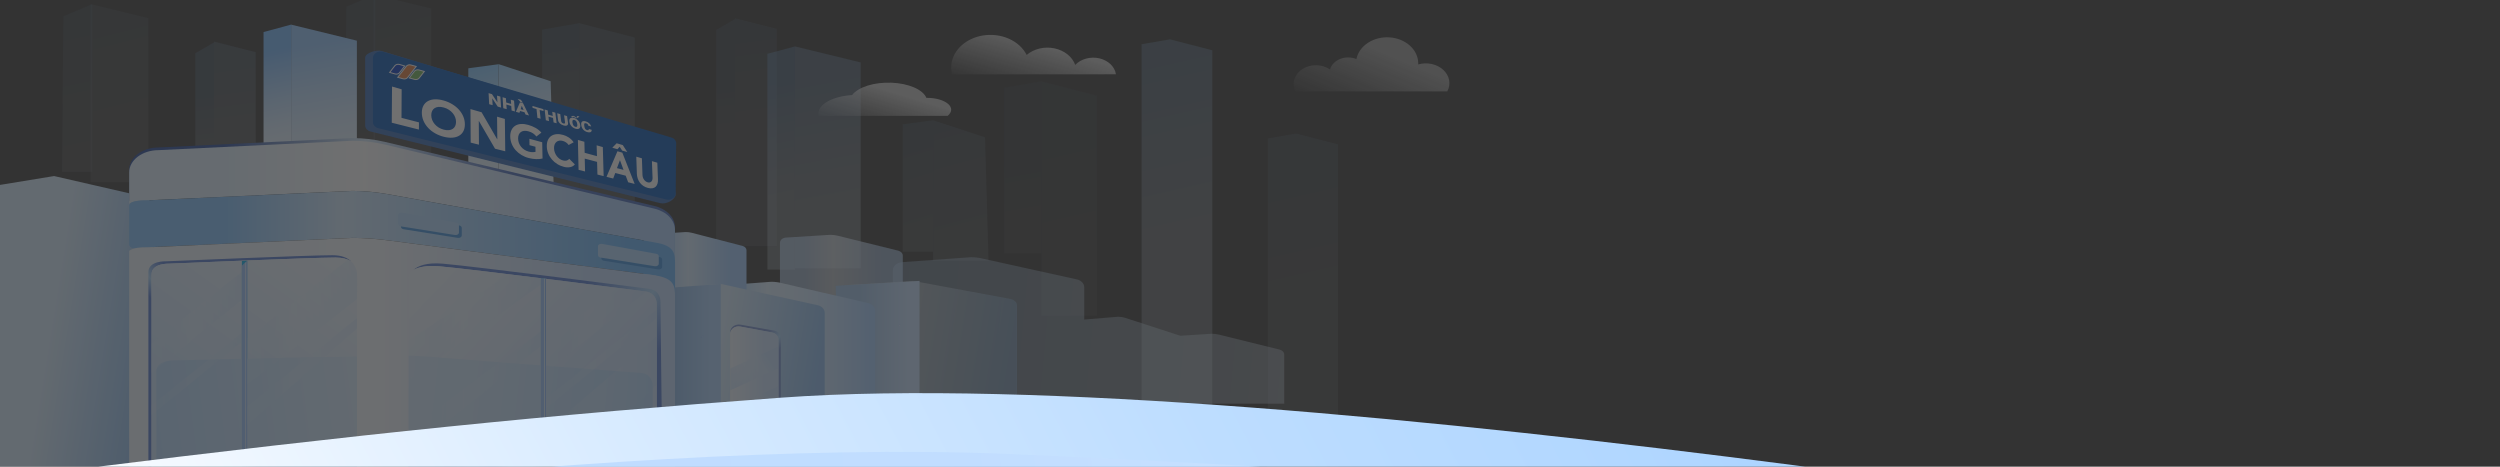 <svg width="450" height="84" viewBox="0 0 450 84" fill="none" xmlns="http://www.w3.org/2000/svg">
<rect x="0" y="0" width="450" height="84" fill="#333333" stroke="none"/>
<g clip-path="url(#clip0_6267_433222)">
<g opacity="0.3">
<path opacity="0.7" d="M200.874 13.373C200.768 12.701 200.428 12.069 199.897 11.56C199.367 11.051 198.659 10.682 197.881 10.501C197.095 10.32 196.267 10.337 195.496 10.548C194.725 10.758 194.038 11.156 193.536 11.683C193.281 10.957 192.793 10.296 192.135 9.776C191.477 9.255 190.663 8.881 189.786 8.699C188.908 8.518 187.974 8.53 187.104 8.74C186.233 8.951 185.434 9.343 184.797 9.887C184.167 8.635 183.035 7.599 181.592 6.968C180.148 6.33 178.485 6.131 176.886 6.394C175.287 6.663 173.843 7.383 172.81 8.43C171.777 9.483 171.211 10.799 171.211 12.157C171.211 12.572 171.26 12.982 171.367 13.391L200.874 13.373Z" fill="url(#paint0_linear_6267_433222)"/>
<g opacity="0.29">
<path opacity="0.29" d="M16.584 30.931H11.164L11.405 2.932L16.584 0.727V30.931Z" fill="url(#paint1_linear_6267_433222)"/>
<path opacity="0.29" d="M26.691 32.785H16.289V0.727L26.691 3.266V32.785Z" fill="url(#paint2_linear_6267_433222)"/>
</g>
<g opacity="0.23">
<g opacity="0.5">
<path opacity="0.5" d="M187.445 45.57H180.758V15.805L187.445 14.641V45.57Z" fill="url(#paint3_linear_6267_433222)"/>
<path opacity="0.5" d="M197.445 56.832H187.453V14.641L197.445 17.226V56.832Z" fill="url(#paint4_linear_6267_433222)"/>
</g>
</g>
<g opacity="0.35">
<path opacity="0.35" d="M162.477 45.297H167.946V21.656L162.477 22.387V45.297Z" fill="url(#paint5_linear_6267_433222)"/>
<path opacity="0.35" d="M177.937 46.94H167.953V21.656L177.301 24.716L177.937 46.94Z" fill="url(#paint6_linear_6267_433222)"/>
</g>
<path opacity="0.27" d="M210.593 7.078L205.484 7.961V75.659H210.593V84.259H218.214V9.05L210.593 7.078Z" fill="url(#paint7_linear_6267_433222)"/>
<path opacity="0.11" d="M233.284 24.039L228.211 24.922V86.758H233.284V95.287H240.849V25.999L233.284 24.039Z" fill="url(#paint8_linear_6267_433222)"/>
<g opacity="0.53">
<g opacity="0.5">
<path opacity="0.5" d="M104.272 40.372H97.578V5.336L104.272 4.172V40.372Z" fill="url(#paint9_linear_6267_433222)"/>
<path opacity="0.5" d="M114.25 51.628H104.266V4.172L114.25 6.758V51.628Z" fill="url(#paint10_linear_6267_433222)"/>
</g>
</g>
<g opacity="0.4">
<path opacity="0.4" d="M38.524 48.952H35.148V9.575L38.524 7.633V48.952Z" fill="url(#paint11_linear_6267_433222)"/>
<path opacity="0.4" d="M38.523 7.484L46.038 9.386V48.494H38.523V7.484Z" fill="url(#paint12_linear_6267_433222)"/>
</g>
<g opacity="0.29">
<path opacity="0.29" d="M67.514 29.204H62.094L62.334 1.205L67.514 -1V29.204Z" fill="url(#paint13_linear_6267_433222)"/>
<path opacity="0.29" d="M77.621 31.059H67.219V-1L77.621 1.539V31.059Z" fill="url(#paint14_linear_6267_433222)"/>
</g>
<path d="M52.398 32.902H47.438V5.769L52.398 4.43V32.902Z" fill="url(#paint15_linear_6267_433222)"/>
<path d="M52.398 4.43L64.237 7.32V32.686H52.398V4.43Z" fill="url(#paint16_linear_6267_433222)"/>
<path d="M84.297 35.201H89.76V11.555L84.297 12.292V35.201Z" fill="url(#paint17_linear_6267_433222)"/>
<path d="M99.758 36.839H89.773V11.555L99.121 14.62L99.758 36.839Z" fill="url(#paint18_linear_6267_433222)"/>
<g opacity="0.64">
<g opacity="0.4">
<path opacity="0.4" d="M132.297 44.751H128.922V5.38L132.297 3.438V44.751Z" fill="url(#paint19_linear_6267_433222)"/>
<path opacity="0.4" d="M132.297 3.289L139.812 5.19V44.292H132.297V3.289Z" fill="url(#paint20_linear_6267_433222)"/>
</g>
</g>
<g opacity="0.54">
<path opacity="0.54" d="M143.093 48.524H138.133V9.691L143.093 8.352V48.524Z" fill="url(#paint21_linear_6267_433222)"/>
<path opacity="0.54" d="M143.094 8.352L154.925 11.236V48.308H143.094V8.352Z" fill="url(#paint22_linear_6267_433222)"/>
</g>
<path opacity="0.39" d="M230.324 62.929L219.406 60.232C218.981 60.127 218.535 60.074 218.082 60.074L212.45 60.431L202.572 57.225C202.147 57.084 201.694 57.014 201.248 57.014L195.163 57.517V51.691C195.163 51.053 194.639 50.486 193.861 50.298L176.843 46.543C176.178 46.379 175.477 46.297 174.784 46.297L162.549 47.174C161.523 47.174 160.695 47.83 160.695 48.637V74.647H175.838H195.17V73.57H201.928H214.325V72.657H218.762H231.159V63.824C231.159 63.414 230.819 63.052 230.324 62.929Z" fill="url(#paint23_linear_6267_433222)"/>
<path opacity="0.68" d="M149.427 42.266L141.579 42.757C140.921 42.757 140.391 43.178 140.391 43.693V54.843H150.106H162.503V46.01C162.503 45.6 162.164 45.237 161.668 45.115L150.75 42.418C150.318 42.318 149.873 42.266 149.427 42.266Z" fill="url(#paint24_linear_6267_433222)"/>
<path opacity="0.4" d="M164.359 50.562L153.144 51.27C152.202 51.27 151.445 51.803 151.445 52.452V73.53H165.329H183.054V54.938C183.054 54.424 182.573 53.961 181.858 53.809L164.359 50.562Z" fill="url(#paint25_linear_6267_433222)"/>
<path d="M165.521 50.562V73.53L151.143 75.045L150.414 51.44L165.521 50.562Z" fill="url(#paint26_linear_6267_433222)"/>
<path d="M161.594 58.765C161.594 58.572 161.841 58.414 162.139 58.414L161.594 58.765Z" fill="url(#paint27_radial_6267_433222)"/>
<path d="M138.825 50.719L127.588 51.561C126.647 51.561 125.883 52.193 125.883 52.971V78.045H139.787H157.534V55.919C157.534 55.305 157.053 54.761 156.338 54.574L140.707 50.953C140.099 50.801 139.462 50.719 138.825 50.719Z" fill="url(#paint28_linear_6267_433222)"/>
<path d="M123.432 41.766L116.865 42.199C116.313 42.199 115.867 42.567 115.867 43.023V52.799H123.998H134.371V45.053C134.371 44.697 134.088 44.375 133.671 44.27L124.535 41.906C124.175 41.812 123.807 41.766 123.432 41.766Z" fill="url(#paint29_linear_6267_433222)"/>
<path d="M129.739 51.102L118.502 51.944C117.561 51.944 116.797 52.576 116.797 53.354V78.427H130.701H148.448V56.302C148.448 55.688 147.967 55.144 147.252 54.957L129.739 51.102Z" fill="url(#paint30_linear_6267_433222)"/>
<path d="M129.743 51.102V78.427L116.539 80.229L120.728 51.78L129.743 51.102Z" fill="url(#paint31_linear_6267_433222)"/>
<path d="M138.955 59.837L133.251 58.779C132.331 58.609 131.461 59.217 131.461 60.036V78.429H140.129V61.095C140.129 60.487 139.641 59.96 138.955 59.837Z" fill="url(#paint32_linear_6267_433222)"/>
<path d="M140.547 60.759C140.547 60.157 140.037 59.63 139.315 59.502L133.336 58.443C132.367 58.273 131.461 58.881 131.461 59.7V60.04C131.461 59.221 132.331 58.612 133.251 58.782L138.955 59.841C139.641 59.969 140.129 60.49 140.129 61.099V78.432H140.547V60.759Z" fill="url(#paint33_linear_6267_433222)"/>
<path d="M138.955 59.837L133.251 58.779C132.331 58.609 131.461 59.217 131.461 60.036V65.927V78.429H140.129V62.376V61.095C140.129 60.487 139.641 59.96 138.955 59.837Z" fill="url(#paint34_linear_6267_433222)"/>
<path opacity="0.25" d="M134.376 64.972L140.129 62.375V66.271L131.461 70.249V66.312L134.376 64.972Z" fill="url(#paint35_linear_6267_433222)"/>
<path opacity="0.25" d="M131.461 73.449L140.129 69.5V71.103L131.461 75.262V73.449Z" fill="url(#paint36_linear_6267_433222)"/>
<path d="M126.141 60.853C126.141 60.625 126.367 60.438 126.643 60.438L126.141 60.853Z" fill="url(#paint37_radial_6267_433222)"/>
<path d="M9.736 31.688L-0.942 33.437C-1.834 33.437 -2.562 34.741 -2.562 36.356V88.334H10.656H27.525V42.469C27.525 41.194 27.284 35.941 26.605 35.56L9.736 31.688Z" fill="url(#paint38_linear_6267_433222)"/>
<path d="M117.793 37.072L69.28 25.536C67.376 25.086 65.395 24.852 63.407 24.852L28.536 26.542C25.62 26.542 23.25 28.338 23.25 30.555V36.195C24.057 35.616 25.253 35.569 26.604 35.569L63.4 33.878C65.395 33.878 67.398 34.054 69.428 34.399L117.786 43.139C119.994 43.666 121.494 45.216 121.494 46.971V40.904C121.501 39.149 119.994 37.599 117.793 37.072Z" fill="url(#paint39_linear_6267_433222)"/>
<path d="M117.793 37.557L69.28 26.02C67.376 25.57 65.395 25.336 63.407 25.336L28.536 27.027C25.62 27.027 23.25 28.823 23.25 31.04V36.679C24.057 36.1 25.253 36.053 26.604 36.053L63.4 34.363C65.395 34.363 67.398 34.538 69.428 34.883L117.786 43.623C119.994 44.15 121.494 45.7 121.494 47.455V41.389C121.501 39.634 119.994 38.083 117.793 37.557Z" fill="url(#paint40_linear_6267_433222)"/>
<path d="M117.864 43.651C117.815 43.645 117.765 43.628 117.709 43.616L69.428 34.888C67.419 34.548 65.445 34.373 63.477 34.367C63.428 34.367 63.371 34.367 63.322 34.373L26.675 36.058C26.625 36.058 26.583 36.064 26.533 36.064C25.451 36.064 24.467 36.105 23.717 36.432C23.427 36.555 23.25 36.789 23.25 37.041V43.991C23.25 44.453 23.823 44.792 24.41 44.669C25.033 44.541 25.762 44.517 26.54 44.517C26.59 44.517 26.632 44.517 26.682 44.511L63.336 42.826C63.386 42.826 63.442 42.821 63.492 42.821C65.459 42.826 67.32 42.949 69.443 43.213L117.617 49.519C117.751 49.536 117.893 49.566 118.02 49.601C120.1 50.174 121.508 51.678 121.508 53.374V47.46C121.494 45.728 121.494 44.19 117.864 43.651Z" fill="url(#paint41_linear_6267_433222)"/>
<path d="M117.786 49.55L69.428 43.22C67.277 42.957 65.388 42.828 63.4 42.828L26.604 44.519C25.253 44.519 24.05 44.566 23.25 45.145V84.785L66.414 83.943H121.501V53.376C121.494 51.621 121.494 50.076 117.786 49.55Z" fill="url(#paint42_linear_6267_433222)"/>
<path d="M118.889 54.422C118.889 52.182 116.957 52.006 116.957 52.006C116.957 52.006 85.497 47.952 79.701 47.461C76.765 47.209 75.229 47.87 74.43 48.578C75.335 48.081 76.765 47.736 79.036 47.929C84.832 48.42 116.292 52.474 116.292 52.474C116.292 52.474 118.224 52.644 118.224 54.89C118.224 56.938 118.224 76.618 118.224 79.595L118.783 79.525C118.91 79.66 119.172 79.584 119.172 79.408C119.129 75.963 118.889 56.47 118.889 54.422Z" fill="url(#paint43_linear_6267_433222)"/>
<path d="M116.296 52.474C116.296 52.474 84.835 48.42 79.04 47.929C76.769 47.736 75.339 48.087 74.434 48.578C73.655 49.269 73.57 50 73.57 50V80.338L89.697 83.328L118.22 78.507C118.22 75.535 118.22 56.938 118.22 54.885C118.227 52.644 116.296 52.474 116.296 52.474Z" fill="url(#paint44_linear_6267_433222)"/>
<path d="M30.419 47.459C30.419 47.459 56.062 46.359 60.407 46.359C61.653 46.359 62.551 46.639 63.195 47.032C62.544 46.423 61.511 45.938 59.848 45.938C55.504 45.938 29.86 47.037 29.86 47.037C29.86 47.037 26.711 46.909 26.711 48.98C26.711 51.05 26.711 85.946 26.711 85.946L27.27 85.941C27.27 82.436 27.27 51.32 27.27 49.401C27.263 47.33 30.419 47.459 30.419 47.459Z" fill="url(#paint45_linear_6267_433222)"/>
<path d="M64.297 49.302C64.297 49.302 64.262 48.015 63.214 47.032C62.57 46.634 61.672 46.359 60.426 46.359C56.082 46.359 30.438 47.459 30.438 47.459C30.438 47.459 27.289 47.331 27.289 49.401C27.289 51.32 27.289 82.15 27.289 85.655L64.297 82.852C64.212 82.653 64.297 49.302 64.297 49.302Z" fill="url(#paint46_linear_6267_433222)"/>
<path d="M97.367 50.078V82.973L98.273 82.932V50.189L97.367 50.078Z" fill="#00AEEF"/>
<path d="M43.539 46.969V83.134H44.494V46.922L43.539 46.969Z" fill="#00AEEF"/>
<path d="M64.236 64.172C63.769 64.184 63.331 64.189 62.977 64.189C58.413 64.189 31.46 64.868 31.46 64.868C31.46 64.868 28.148 64.739 28.148 66.81C28.148 67.7 28.148 78.938 28.148 85.104L64.265 83.781C64.229 83.682 64.229 71.473 64.236 64.172Z" fill="url(#paint47_linear_6267_433222)"/>
<path d="M89.688 84.267L117.497 82.956C117.497 78.791 117.497 70.414 117.497 69.565C117.497 67.325 115.565 67.149 115.565 67.149C115.565 67.149 84.105 64.786 78.31 64.294C77.156 64.195 75.26 64.055 73.555 64.008V83.489L89.688 84.267Z" fill="url(#paint48_linear_6267_433222)"/>
<path d="M108.971 44.473L118.736 46.263C119.005 46.309 119.189 46.491 119.189 46.701V48.059C119.189 48.345 118.842 48.556 118.474 48.497L108.709 46.941C108.433 46.9 108.242 46.713 108.242 46.502V44.917C108.235 44.619 108.596 44.408 108.971 44.473Z" fill="#398EDD"/>
<path d="M72.901 38.794L82.666 40.585C82.935 40.632 83.119 40.813 83.119 41.023V42.381C83.119 42.667 82.772 42.878 82.404 42.819L72.639 41.263C72.363 41.222 72.172 41.035 72.172 40.825V39.239C72.172 38.941 72.526 38.724 72.901 38.794Z" fill="#398EDD"/>
<path d="M73.57 82.979C100.58 82.201 118.22 78.516 118.22 78.516V82.657L73.57 84.728V82.979Z" fill="#516DAD"/>
<path d="M43.539 47.817V84.275L44.494 83.947V46.922L43.539 47.817Z" fill="url(#paint49_linear_6267_433222)"/>
<path opacity="0.2" d="M43.533 48.922L27.266 61.897C27.266 63.641 27.266 65.431 27.266 67.162L43.533 53.971V48.922Z" fill="url(#paint50_linear_6267_433222)"/>
<path opacity="0.2" d="M43.533 59.922L27.266 72.938C27.266 73.558 27.266 74.144 27.266 74.688L43.533 61.542V59.922Z" fill="url(#paint51_linear_6267_433222)"/>
<path opacity="0.2" d="M63.186 47.042C63.01 46.937 62.819 46.838 62.606 46.75L44.484 60.948V69.209C44.484 69.209 59.535 57.555 64.262 53.817C64.269 51.114 64.276 49.312 64.276 49.312C64.276 49.312 64.241 48.025 63.186 47.042Z" fill="url(#paint52_linear_6267_433222)"/>
<path opacity="0.2" d="M44.484 76.534L64.241 59.142L64.248 58.826C64.248 58.293 64.248 57.767 64.248 57.258L44.484 73.147V76.534Z" fill="url(#paint53_linear_6267_433222)"/>
<path d="M97.367 50.078V81.259L98.273 81.218V50.183L97.367 50.078Z" fill="url(#paint54_linear_6267_433222)"/>
<path opacity="0.2" d="M97.367 50.089L91.593 49.375L73.57 61.297V68.417L97.367 51.2V50.089Z" fill="url(#paint55_linear_6267_433222)"/>
<path opacity="0.2" d="M97.367 59.656L73.57 77.365V79.927L75.679 79.839L97.367 62.271V59.656Z" fill="url(#paint56_linear_6267_433222)"/>
<path opacity="0.2" d="M98.266 67.085L116.281 52.483L110.988 51.805L98.266 61.463V67.085Z" fill="url(#paint57_linear_6267_433222)"/>
<path opacity="0.2" d="M98.266 73.509L118.213 57.281C118.213 56.649 118.213 56.111 118.213 55.695L98.266 71.789V73.509Z" fill="url(#paint58_linear_6267_433222)"/>
<path opacity="0.2" d="M98.266 78.789L108.979 78.14L118.213 69.236C118.213 66.323 118.213 63.135 118.213 60.484L98.266 77.543V78.789Z" fill="url(#paint59_linear_6267_433222)"/>
<path d="M65.727 22.573V10.37C65.727 9.556 67.743 8.89 68.663 9.165L119.59 24.702C120.106 24.855 120.439 25.27 120.432 25.744L121.606 35.034C121.599 35.782 120.071 36.953 118.663 36.52L66.724 23.679C66.13 23.532 65.727 23.088 65.727 22.573Z" fill="#3064B3"/>
<path d="M67.125 21.97V10.439C67.125 9.632 68.087 9.064 69.007 9.333L120.868 24.76C121.377 24.912 121.717 25.328 121.71 25.801L121.625 34.816C121.618 35.565 120.769 36.115 119.941 35.91L68.109 23.081C67.521 22.929 67.125 22.484 67.125 21.97Z" fill="#0050B3"/>
<path d="M70.565 15.578L72.299 16.075L72.27 21.212L75.412 22.025L75.405 23.324L70.516 22.089L70.565 15.578ZM75.929 20.276C75.929 19.767 76.035 19.34 76.233 18.983C76.431 18.632 76.714 18.357 77.068 18.176C77.422 17.988 77.839 17.889 78.32 17.877C78.802 17.866 79.318 17.936 79.884 18.099C80.443 18.258 80.953 18.48 81.42 18.766C81.88 19.047 82.283 19.375 82.616 19.749C82.948 20.124 83.21 20.527 83.394 20.972C83.578 21.416 83.677 21.884 83.677 22.37C83.677 22.856 83.592 23.271 83.408 23.622C83.224 23.967 82.969 24.242 82.63 24.435C82.297 24.628 81.894 24.745 81.434 24.78C80.967 24.815 80.45 24.763 79.891 24.622C79.325 24.482 78.802 24.271 78.32 23.996C77.839 23.721 77.415 23.394 77.061 23.014C76.707 22.633 76.424 22.212 76.226 21.744C76.028 21.27 75.929 20.779 75.929 20.276ZM77.627 20.732C77.627 21.03 77.684 21.311 77.79 21.586C77.896 21.861 78.052 22.113 78.25 22.347C78.448 22.581 78.689 22.78 78.965 22.955C79.24 23.125 79.552 23.253 79.891 23.341C80.231 23.429 80.535 23.458 80.804 23.429C81.073 23.4 81.307 23.324 81.498 23.195C81.689 23.066 81.837 22.897 81.936 22.686C82.035 22.475 82.085 22.224 82.085 21.937C82.085 21.656 82.035 21.381 81.929 21.107C81.823 20.837 81.682 20.586 81.484 20.358C81.293 20.13 81.059 19.925 80.79 19.755C80.521 19.58 80.217 19.445 79.877 19.351C79.538 19.258 79.233 19.223 78.957 19.24C78.681 19.264 78.441 19.334 78.243 19.457C78.045 19.58 77.889 19.749 77.783 19.972C77.684 20.188 77.627 20.445 77.627 20.732ZM84.682 19.632L86.684 20.206L89.494 25.073L89.515 25.079L89.472 21.001L90.874 21.405L90.944 27.232L89.105 26.769L86.203 21.779L86.182 21.773L86.21 26.044L84.724 25.67L84.682 19.632ZM97.659 28.53C97.284 28.624 96.888 28.665 96.478 28.641C96.06 28.624 95.636 28.559 95.19 28.448C94.716 28.331 94.284 28.15 93.881 27.91C93.478 27.664 93.124 27.378 92.819 27.038C92.515 26.699 92.282 26.319 92.112 25.898C91.942 25.477 91.85 25.032 91.843 24.57C91.836 24.108 91.914 23.71 92.076 23.382C92.239 23.055 92.466 22.803 92.756 22.622C93.046 22.446 93.393 22.341 93.789 22.317C94.185 22.294 94.617 22.347 95.084 22.481C95.558 22.616 95.997 22.797 96.4 23.02C96.796 23.242 97.143 23.523 97.447 23.874L96.556 24.57C96.379 24.347 96.174 24.16 95.947 24.002C95.721 23.85 95.445 23.727 95.105 23.634C94.822 23.552 94.567 23.528 94.341 23.552C94.114 23.581 93.916 23.651 93.754 23.768C93.591 23.885 93.463 24.049 93.378 24.248C93.293 24.453 93.251 24.687 93.258 24.95C93.265 25.219 93.308 25.482 93.4 25.728C93.492 25.974 93.626 26.208 93.789 26.413C93.959 26.623 94.157 26.799 94.39 26.951C94.624 27.103 94.879 27.214 95.162 27.29C95.452 27.366 95.699 27.395 95.905 27.39C96.11 27.384 96.272 27.36 96.393 27.331L96.379 26.413L95.31 26.132L95.289 24.979L97.596 25.605L97.659 28.53ZM102.358 26.102C102.238 25.927 102.089 25.775 101.912 25.652C101.735 25.529 101.537 25.43 101.304 25.365C101.077 25.301 100.865 25.284 100.667 25.319C100.469 25.354 100.306 25.424 100.164 25.541C100.023 25.658 99.91 25.816 99.832 26.009C99.754 26.202 99.719 26.43 99.726 26.688C99.733 26.951 99.775 27.196 99.867 27.436C99.952 27.676 100.072 27.893 100.214 28.086C100.363 28.285 100.532 28.448 100.723 28.589C100.914 28.729 101.127 28.823 101.346 28.881C101.594 28.946 101.813 28.951 102.004 28.899C102.195 28.846 102.344 28.741 102.464 28.589L103.476 29.595C103.257 29.858 102.967 30.022 102.62 30.086C102.266 30.151 101.905 30.139 101.523 30.04C101.091 29.928 100.688 29.765 100.313 29.531C99.938 29.302 99.612 29.022 99.337 28.7C99.061 28.378 98.834 28.01 98.678 27.612C98.516 27.208 98.431 26.787 98.424 26.337C98.417 25.892 98.487 25.506 98.629 25.19C98.778 24.874 98.983 24.628 99.252 24.453C99.52 24.277 99.839 24.178 100.207 24.148C100.575 24.119 100.971 24.166 101.403 24.295C101.558 24.342 101.721 24.4 101.891 24.476C102.061 24.552 102.224 24.646 102.386 24.751C102.549 24.856 102.705 24.985 102.853 25.125C103.002 25.272 103.136 25.43 103.257 25.611L102.358 26.102ZM104.021 25.184L105.188 25.517L105.238 27.501L107.453 28.109L107.396 26.155L108.507 26.477L108.656 31.701L107.538 31.42L107.474 29.139L105.252 28.548L105.309 30.864L104.141 30.572L104.021 25.184ZM111.139 27.226L112.017 27.477L114.239 33.105L113.071 32.812L112.625 31.625L110.75 31.139L110.375 32.134L109.172 31.83L111.139 27.226ZM111.989 27.103L111.543 26.418L111.139 26.857L110.212 26.588L110.998 25.787L112.102 26.114L112.915 27.372L111.989 27.103ZM111.592 28.829L111.054 30.262L112.236 30.578L111.592 28.829ZM118.435 32.286C118.449 32.578 118.414 32.836 118.35 33.058C118.279 33.281 118.173 33.468 118.024 33.608C117.876 33.749 117.685 33.842 117.451 33.883C117.218 33.924 116.949 33.912 116.637 33.831C116.319 33.749 116.043 33.632 115.803 33.468C115.555 33.304 115.35 33.105 115.18 32.883C115.01 32.655 114.883 32.409 114.791 32.134C114.699 31.859 114.649 31.578 114.635 31.28L114.529 28.203L115.541 28.495L115.647 31.508C115.654 31.666 115.682 31.812 115.732 31.958C115.781 32.105 115.852 32.233 115.937 32.35C116.022 32.467 116.121 32.567 116.234 32.649C116.347 32.731 116.475 32.789 116.602 32.824C116.737 32.859 116.85 32.865 116.963 32.836C117.069 32.812 117.161 32.76 117.239 32.684C117.317 32.608 117.373 32.514 117.409 32.391C117.451 32.274 117.465 32.14 117.458 31.982L117.345 29.004L118.315 29.285L118.435 32.286Z" fill="white"/>
<path d="M90.195 19.363L89.587 19.188L88.603 17.69L88.674 18.93L88.052 18.755L87.945 16.766L88.561 16.947L89.537 18.439L89.46 17.21L90.068 17.386L90.195 19.363Z" fill="white"/>
<path d="M92.683 20.062L92.088 19.893L92.025 19.068L91.14 18.816L91.204 19.647L90.595 19.477L90.461 17.5L91.062 17.675L91.119 18.454L92.004 18.711L91.94 17.939L92.527 18.114L92.683 20.062Z" fill="white"/>
<path d="M94.416 20.207L93.609 19.979L93.496 20.307L92.859 20.125L93.595 18.423L94.147 18.581L95.223 20.786L94.593 20.611L94.416 20.207ZM94.133 18.487L93.68 18.353L93.171 17.797L93.765 17.972L94.133 18.487ZM93.723 19.651L94.246 19.803L93.921 19.049L93.723 19.651Z" fill="white"/>
<path d="M97.846 20L97.138 19.796L97.308 21.375L96.735 21.212L96.572 19.632L95.871 19.427L95.836 19.07L97.803 19.644L97.846 20Z" fill="white"/>
<path d="M100.197 22.191L99.645 22.033L99.546 21.226L98.725 20.992L98.817 21.799L98.251 21.642L98.031 19.711L98.59 19.875L98.675 20.635L99.496 20.875L99.404 20.12L99.956 20.278L100.197 22.191Z" fill="white"/>
<path d="M102.073 20.898L102.243 22.138C102.264 22.278 102.243 22.389 102.186 22.477C102.13 22.559 102.038 22.612 101.91 22.629C101.783 22.647 101.627 22.629 101.443 22.577C101.167 22.501 100.941 22.378 100.764 22.208C100.587 22.038 100.488 21.851 100.453 21.641L100.297 20.383L100.849 20.541L101.012 21.804C101.047 22.015 101.174 22.155 101.401 22.22C101.514 22.255 101.599 22.249 101.648 22.214C101.698 22.179 101.719 22.103 101.698 21.98L101.535 20.74L102.073 20.898Z" fill="white"/>
<path d="M104.442 22.517C104.47 22.704 104.456 22.856 104.393 22.973C104.336 23.096 104.237 23.172 104.102 23.207C103.968 23.242 103.805 23.236 103.614 23.178C103.423 23.125 103.253 23.038 103.091 22.921C102.935 22.803 102.8 22.663 102.701 22.499C102.602 22.335 102.532 22.166 102.503 21.985L102.489 21.879C102.461 21.692 102.482 21.54 102.539 21.423C102.602 21.306 102.701 21.23 102.836 21.195C102.977 21.16 103.14 21.171 103.324 21.23C103.508 21.282 103.685 21.37 103.841 21.487C103.996 21.604 104.124 21.745 104.23 21.909C104.329 22.072 104.393 22.242 104.421 22.423L104.442 22.517ZM103.147 20.844L103.395 20.92L103.855 21.323L103.522 21.23L103.282 21.019L103.083 21.107L102.751 21.008L103.147 20.844ZM103.89 22.283C103.862 22.096 103.805 21.944 103.72 21.827C103.635 21.71 103.522 21.628 103.388 21.593C103.119 21.517 103.006 21.645 103.034 21.985L103.055 22.125C103.083 22.312 103.14 22.464 103.225 22.587C103.31 22.71 103.423 22.792 103.572 22.827C103.706 22.868 103.805 22.845 103.862 22.768C103.918 22.692 103.94 22.558 103.911 22.377L103.89 22.283ZM103.94 20.867L104.301 20.973L103.989 21.218L103.727 21.142L103.94 20.867Z" fill="white"/>
<path d="M106.499 23.365C106.513 23.494 106.492 23.599 106.435 23.675C106.378 23.757 106.286 23.804 106.159 23.822C106.032 23.839 105.883 23.822 105.706 23.775C105.416 23.693 105.183 23.547 104.991 23.336C104.8 23.125 104.687 22.874 104.638 22.576L104.624 22.482C104.595 22.295 104.609 22.148 104.666 22.031C104.723 21.914 104.808 21.838 104.942 21.809C105.069 21.774 105.225 21.786 105.409 21.838C105.671 21.914 105.89 22.037 106.067 22.201C106.244 22.365 106.357 22.558 106.414 22.774L105.897 22.622C105.876 22.505 105.826 22.418 105.763 22.347C105.692 22.277 105.593 22.224 105.466 22.189C105.338 22.154 105.246 22.166 105.197 22.23C105.147 22.295 105.14 22.423 105.161 22.605L105.183 22.739C105.211 22.938 105.267 23.09 105.338 23.196C105.409 23.301 105.515 23.371 105.657 23.412C105.777 23.447 105.869 23.447 105.918 23.418C105.975 23.389 105.996 23.319 105.982 23.213L106.499 23.365Z" fill="white"/>
<path d="M71.917 11.605C71.612 11.518 71.294 11.6 71.11 11.793C71.103 11.799 71.103 11.804 71.096 11.804L71.061 11.845L70.141 13.033L71.103 13.308C71.393 13.39 71.69 13.314 71.867 13.144L71.952 13.033L72.844 11.88L71.917 11.605Z" fill="#0037C1" stroke="white" stroke-width="0.179" stroke-miterlimit="10"/>
<path d="M73.971 11.698C73.66 11.61 73.327 11.698 73.15 11.903C73.136 11.92 73.122 11.932 73.115 11.95L71.594 13.915L72.528 14.178C72.846 14.272 73.193 14.172 73.363 13.962L74.912 11.961L73.971 11.698Z" fill="#E2783A" stroke="white" stroke-width="0.179" stroke-miterlimit="10"/>
<path d="M75.441 12.597C75.151 12.515 74.839 12.585 74.655 12.76C74.648 12.772 74.613 12.807 74.613 12.807L73.672 14.024L74.606 14.287C74.924 14.381 75.271 14.281 75.441 14.065L76.375 12.86L75.441 12.597Z" fill="#6DB357" stroke="white" stroke-width="0.179" stroke-miterlimit="10"/>
<path d="M64.272 83.141L28.148 84.621V86.323L64.272 84.796V83.141Z" fill="#516DAD"/>
<path d="M108.362 43.894L118.127 45.685C118.396 45.731 118.58 45.913 118.58 46.123V47.48C118.58 47.767 118.233 47.978 117.865 47.919L108.1 46.363C107.824 46.322 107.633 46.135 107.633 45.924V44.339C107.626 44.041 107.987 43.83 108.362 43.894Z" fill="#ADD7FF"/>
<path d="M72.393 38.277L82.158 40.067C82.427 40.114 82.611 40.295 82.611 40.506V41.863C82.611 42.15 82.264 42.361 81.896 42.302L72.131 40.746C71.855 40.705 71.664 40.518 71.664 40.307V38.722C71.664 38.423 72.025 38.213 72.393 38.277Z" fill="#ADD7FF"/>
<path opacity="0.7" d="M170.57 20.858C170.973 20.537 171.193 20.168 171.214 19.788C171.228 19.408 171.044 19.039 170.662 18.706C170.287 18.378 169.735 18.103 169.077 17.91C168.412 17.717 167.655 17.617 166.891 17.617H166.749C166.445 16.886 165.666 16.225 164.527 15.734C163.388 15.242 161.959 14.944 160.444 14.886C158.93 14.827 157.423 15.014 156.149 15.418C154.875 15.822 153.899 16.418 153.375 17.114C151.698 17.208 150.156 17.606 149.038 18.22C147.92 18.84 147.297 19.636 147.297 20.466C147.297 20.595 147.318 20.724 147.346 20.853L170.57 20.858Z" fill="url(#paint60_linear_6267_433222)"/>
<g opacity="0.7">
<path opacity="0.7" d="M260.511 16.45C260.858 15.819 260.971 15.111 260.844 14.426C260.716 13.736 260.355 13.098 259.796 12.578C259.237 12.063 258.516 11.694 257.716 11.519C256.916 11.343 256.067 11.367 255.282 11.595C255.282 11.53 255.282 11.472 255.282 11.408C255.282 10.226 254.751 9.091 253.796 8.225C252.841 7.359 251.538 6.821 250.137 6.728C248.736 6.628 247.349 6.979 246.239 7.699C245.128 8.424 244.385 9.465 244.151 10.63C243.698 10.442 243.203 10.343 242.693 10.337C242.191 10.331 241.689 10.425 241.229 10.606C240.769 10.787 240.372 11.051 240.054 11.384C239.736 11.712 239.509 12.098 239.396 12.513C238.702 12.028 237.839 11.759 236.941 11.741C236.042 11.723 235.164 11.963 234.443 12.42C233.728 12.876 233.211 13.525 232.992 14.257C232.766 14.988 232.851 15.76 233.219 16.45H260.511Z" fill="url(#paint61_linear_6267_433222)"/>
</g>
</g>
<path d="M-11.198 89.36C-11.198 89.36 6.413 85.402 13.967 84.457C64.329 78.162 99.372 74.597 140.499 71.588C231.49 64.933 437 100.865 437 100.865L0.501 100.865L-12 88.571L-11.198 89.36Z" fill="url(#paint62_linear_6267_433222)"/>
<path d="M-10.109 96.233C-10.109 96.233 106.082 78.541 181.658 81.718C243.899 84.334 366.654 92.833 366.654 92.833V104.641H-10.109V96.233Z" fill="url(#paint63_linear_6267_433222)"/>
</g>
<defs>
<linearGradient id="paint0_linear_6267_433222" x1="187.834" y1="8.046" x2="184.942" y2="17.991" gradientUnits="userSpaceOnUse">
<stop stop-color="white"/>
<stop offset="1" stop-color="white" stop-opacity="0"/>
</linearGradient>
<linearGradient id="paint1_linear_6267_433222" x1="7.898" y1="-3.153" x2="14.667" y2="28.302" gradientUnits="userSpaceOnUse">
<stop offset="0.155" stop-color="#66BAFF"/>
<stop offset="0.324" stop-color="#85C8FF"/>
<stop offset="0.623" stop-color="#B6DDFF"/>
<stop offset="0.85" stop-color="#D5EBFF"/>
<stop offset="0.977" stop-color="#E0F0FF"/>
</linearGradient>
<linearGradient id="paint2_linear_6267_433222" x1="9.886" y1="-12.864" x2="19.007" y2="22.664" gradientUnits="userSpaceOnUse">
<stop offset="0.35" stop-color="#8FCCFF"/>
<stop offset="0.604" stop-color="#B6DDFF"/>
<stop offset="0.843" stop-color="#D5EBFF"/>
<stop offset="0.977" stop-color="#E0F0FF"/>
</linearGradient>
<linearGradient id="paint3_linear_6267_433222" x1="182.598" y1="24.435" x2="185.929" y2="42.819" gradientUnits="userSpaceOnUse">
<stop offset="0.259" stop-color="#66BAFF"/>
<stop offset="0.273" stop-color="#6ABCFF"/>
<stop offset="0.43" stop-color="#94CEFF"/>
<stop offset="0.582" stop-color="#B5DDFF"/>
<stop offset="0.727" stop-color="#CDE8FF"/>
<stop offset="0.862" stop-color="#DBEEFF"/>
<stop offset="0.977" stop-color="#E0F0FF"/>
</linearGradient>
<linearGradient id="paint4_linear_6267_433222" x1="185.798" y1="17.157" x2="192.568" y2="46.743" gradientUnits="userSpaceOnUse">
<stop offset="0.35" stop-color="#8FCCFF"/>
<stop offset="0.604" stop-color="#B6DDFF"/>
<stop offset="0.843" stop-color="#D5EBFF"/>
<stop offset="0.977" stop-color="#E0F0FF"/>
</linearGradient>
<linearGradient id="paint5_linear_6267_433222" x1="153.269" y1="7.176" x2="167.51" y2="53.052" gradientUnits="userSpaceOnUse">
<stop offset="0.329" stop-color="#73C0FF"/>
<stop offset="0.394" stop-color="#85C8FF"/>
<stop offset="0.589" stop-color="#B6DEFF"/>
<stop offset="0.737" stop-color="#D5EBFF"/>
<stop offset="0.82" stop-color="#E0F0FF"/>
</linearGradient>
<linearGradient id="paint6_linear_6267_433222" x1="163.462" y1="12.604" x2="172.957" y2="47.807" gradientUnits="userSpaceOnUse">
<stop offset="0.269" stop-color="#8FCCFF"/>
<stop offset="0.556" stop-color="#B6DDFF"/>
<stop offset="0.826" stop-color="#D5EBFF"/>
<stop offset="0.977" stop-color="#E0F0FF"/>
</linearGradient>
<linearGradient id="paint7_linear_6267_433222" x1="195.76" y1="-5.709" x2="207.815" y2="46.977" gradientUnits="userSpaceOnUse">
<stop offset="0.35" stop-color="#8FCCFF"/>
<stop offset="0.604" stop-color="#B6DDFF"/>
<stop offset="0.843" stop-color="#D5EBFF"/>
<stop offset="0.977" stop-color="#E0F0FF"/>
</linearGradient>
<linearGradient id="paint8_linear_6267_433222" x1="219.73" y1="12.16" x2="230.879" y2="60.888" gradientUnits="userSpaceOnUse">
<stop offset="0.35" stop-color="#8FCCFF"/>
<stop offset="0.604" stop-color="#B6DDFF"/>
<stop offset="0.843" stop-color="#D5EBFF"/>
<stop offset="0.977" stop-color="#E0F0FF"/>
</linearGradient>
<linearGradient id="paint9_linear_6267_433222" x1="95.84" y1="3.091" x2="99.736" y2="24.599" gradientUnits="userSpaceOnUse">
<stop offset="0.259" stop-color="#66BAFF"/>
<stop offset="0.273" stop-color="#6ABCFF"/>
<stop offset="0.43" stop-color="#94CEFF"/>
<stop offset="0.582" stop-color="#B5DDFF"/>
<stop offset="0.727" stop-color="#CDE8FF"/>
<stop offset="0.862" stop-color="#DBEEFF"/>
<stop offset="0.977" stop-color="#E0F0FF"/>
</linearGradient>
<linearGradient id="paint10_linear_6267_433222" x1="98.017" y1="-4.384" x2="105.588" y2="28.705" gradientUnits="userSpaceOnUse">
<stop offset="0.35" stop-color="#8FCCFF"/>
<stop offset="0.604" stop-color="#B6DDFF"/>
<stop offset="0.843" stop-color="#D5EBFF"/>
<stop offset="0.977" stop-color="#E0F0FF"/>
</linearGradient>
<linearGradient id="paint11_linear_6267_433222" x1="33.424" y1="9.28" x2="36.693" y2="35.937" gradientUnits="userSpaceOnUse">
<stop offset="0.324" stop-color="#73B7FF"/>
<stop offset="0.378" stop-color="#85C0FF"/>
<stop offset="0.54" stop-color="#B6DAFF"/>
<stop offset="0.663" stop-color="#D5EAFF"/>
<stop offset="0.732" stop-color="#E0F0FF"/>
</linearGradient>
<linearGradient id="paint12_linear_6267_433222" x1="35.994" y1="-2.904" x2="40.992" y2="34.136" gradientUnits="userSpaceOnUse">
<stop offset="0.35" stop-color="#8FC5FF"/>
<stop offset="0.561" stop-color="#B6DAFF"/>
<stop offset="0.759" stop-color="#D5EAFF"/>
<stop offset="0.87" stop-color="#E0F0FF"/>
</linearGradient>
<linearGradient id="paint13_linear_6267_433222" x1="58.826" y1="-4.879" x2="65.594" y2="26.576" gradientUnits="userSpaceOnUse">
<stop offset="0.155" stop-color="#66BAFF"/>
<stop offset="0.324" stop-color="#85C8FF"/>
<stop offset="0.623" stop-color="#B6DDFF"/>
<stop offset="0.85" stop-color="#D5EBFF"/>
<stop offset="0.977" stop-color="#E0F0FF"/>
</linearGradient>
<linearGradient id="paint14_linear_6267_433222" x1="60.821" y1="-14.591" x2="69.942" y2="20.938" gradientUnits="userSpaceOnUse">
<stop offset="0.35" stop-color="#8FCCFF"/>
<stop offset="0.604" stop-color="#B6DDFF"/>
<stop offset="0.843" stop-color="#D5EBFF"/>
<stop offset="0.977" stop-color="#E0F0FF"/>
</linearGradient>
<linearGradient id="paint15_linear_6267_433222" x1="41.556" y1="-7.122" x2="51.614" y2="38.26" gradientUnits="userSpaceOnUse">
<stop offset="0.377" stop-color="#73B7FF"/>
<stop offset="0.424" stop-color="#85C0FF"/>
<stop offset="0.565" stop-color="#B6DAFF"/>
<stop offset="0.672" stop-color="#D5EAFF"/>
<stop offset="0.732" stop-color="#E0F0FF"/>
</linearGradient>
<linearGradient id="paint16_linear_6267_433222" x1="51.789" y1="-4.166" x2="58.31" y2="31.157" gradientUnits="userSpaceOnUse">
<stop offset="0.35" stop-color="#8FC5FF"/>
<stop offset="0.571" stop-color="#B6DAFF"/>
<stop offset="0.779" stop-color="#D5EAFF"/>
<stop offset="0.895" stop-color="#E0F0FF"/>
</linearGradient>
<linearGradient id="paint17_linear_6267_433222" x1="75.083" y1="-2.922" x2="89.324" y2="42.954" gradientUnits="userSpaceOnUse">
<stop offset="0.329" stop-color="#73C0FF"/>
<stop offset="0.378" stop-color="#85C8FF"/>
<stop offset="0.526" stop-color="#B6DEFF"/>
<stop offset="0.638" stop-color="#D5EBFF"/>
<stop offset="0.701" stop-color="#E0F0FF"/>
</linearGradient>
<linearGradient id="paint18_linear_6267_433222" x1="85.284" y1="2.506" x2="91.909" y2="27.068" gradientUnits="userSpaceOnUse">
<stop offset="0.35" stop-color="#8FCCFF"/>
<stop offset="0.604" stop-color="#B6DDFF"/>
<stop offset="0.843" stop-color="#D5EBFF"/>
<stop offset="0.977" stop-color="#E0F0FF"/>
</linearGradient>
<linearGradient id="paint19_linear_6267_433222" x1="127.196" y1="5.083" x2="130.465" y2="31.739" gradientUnits="userSpaceOnUse">
<stop offset="0.324" stop-color="#73B7FF"/>
<stop offset="0.378" stop-color="#85C0FF"/>
<stop offset="0.54" stop-color="#B6DAFF"/>
<stop offset="0.663" stop-color="#D5EAFF"/>
<stop offset="0.732" stop-color="#E0F0FF"/>
</linearGradient>
<linearGradient id="paint20_linear_6267_433222" x1="129.766" y1="-7.102" x2="134.764" y2="29.938" gradientUnits="userSpaceOnUse">
<stop offset="0.35" stop-color="#8FC5FF"/>
<stop offset="0.561" stop-color="#B6DAFF"/>
<stop offset="0.759" stop-color="#D5EAFF"/>
<stop offset="0.87" stop-color="#E0F0FF"/>
</linearGradient>
<linearGradient id="paint21_linear_6267_433222" x1="128.744" y1="-8.162" x2="142.935" y2="55.873" gradientUnits="userSpaceOnUse">
<stop offset="0.377" stop-color="#73B7FF"/>
<stop offset="0.424" stop-color="#85C0FF"/>
<stop offset="0.565" stop-color="#B6DAFF"/>
<stop offset="0.672" stop-color="#D5EAFF"/>
<stop offset="0.732" stop-color="#E0F0FF"/>
</linearGradient>
<linearGradient id="paint22_linear_6267_433222" x1="140.115" y1="-3.158" x2="149.143" y2="45.745" gradientUnits="userSpaceOnUse">
<stop offset="0.35" stop-color="#8FC5FF"/>
<stop offset="0.571" stop-color="#B6DAFF"/>
<stop offset="0.779" stop-color="#D5EAFF"/>
<stop offset="0.895" stop-color="#E0F0FF"/>
</linearGradient>
<linearGradient id="paint23_linear_6267_433222" x1="161.868" y1="60.084" x2="231.299" y2="66.477" gradientUnits="userSpaceOnUse">
<stop stop-color="#B4DBFE"/>
<stop offset="1" stop-color="#DFF0FE"/>
</linearGradient>
<linearGradient id="paint24_linear_6267_433222" x1="140.386" y1="48.556" x2="162.499" y2="48.556" gradientUnits="userSpaceOnUse">
<stop offset="0.199" stop-color="#C1DDFE"/>
<stop offset="0.432" stop-color="#ECF6FE"/>
<stop offset="0.842" stop-color="#B6D7FE"/>
</linearGradient>
<linearGradient id="paint25_linear_6267_433222" x1="161.596" y1="62.457" x2="183.244" y2="65.964" gradientUnits="userSpaceOnUse">
<stop offset="0.1" stop-color="#ECF6FE"/>
<stop offset="0.914" stop-color="#8ABFF7"/>
</linearGradient>
<linearGradient id="paint26_linear_6267_433222" x1="166.002" y1="62.803" x2="152.724" y2="62.803" gradientUnits="userSpaceOnUse">
<stop offset="0.199" stop-color="#C1DDFE"/>
<stop offset="0.842" stop-color="#9BC0E8"/>
</linearGradient>
<radialGradient id="paint27_radial_6267_433222" cx="0" cy="0" r="1" gradientUnits="userSpaceOnUse" gradientTransform="translate(161.875 58.588) scale(0.274 0.175)">
<stop stop-color="#F9FCFE"/>
<stop offset="0.117" stop-color="#E7F0FE"/>
<stop offset="0.352" stop-color="#C8DDFE"/>
<stop offset="0.582" stop-color="#B2CEFE"/>
<stop offset="0.802" stop-color="#A5C6FE"/>
<stop offset="1" stop-color="#A0C3FE"/>
</radialGradient>
<linearGradient id="paint28_linear_6267_433222" x1="125.886" y1="64.385" x2="157.536" y2="64.385" gradientUnits="userSpaceOnUse">
<stop offset="0.199" stop-color="#AED8FE"/>
<stop offset="0.382" stop-color="#D9EDFE"/>
<stop offset="0.529" stop-color="#D4EAFE"/>
<stop offset="0.706" stop-color="#C5E1FE"/>
<stop offset="0.896" stop-color="#ADD3FE"/>
<stop offset="0.982" stop-color="#A0CBFE"/>
</linearGradient>
<linearGradient id="paint29_linear_6267_433222" x1="115.867" y1="47.282" x2="134.367" y2="47.282" gradientUnits="userSpaceOnUse">
<stop offset="0.199" stop-color="#A8CFFE"/>
<stop offset="0.432" stop-color="#D3EAFE"/>
<stop offset="0.842" stop-color="#9DCAFE"/>
</linearGradient>
<linearGradient id="paint30_linear_6267_433222" x1="126.897" y1="65.168" x2="148.972" y2="68.745" gradientUnits="userSpaceOnUse">
<stop offset="0.1" stop-color="#D3EAFE"/>
<stop offset="0.914" stop-color="#88BAF0"/>
</linearGradient>
<linearGradient id="paint31_linear_6267_433222" x1="130.162" y1="65.666" x2="118.559" y2="65.666" gradientUnits="userSpaceOnUse">
<stop offset="0.199" stop-color="#A8D0FE"/>
<stop offset="0.842" stop-color="#84B4E8"/>
</linearGradient>
<linearGradient id="paint32_linear_6267_433222" x1="131.462" y1="68.588" x2="140.545" y2="68.588" gradientUnits="userSpaceOnUse">
<stop stop-color="#ECF5FE"/>
<stop offset="0.706" stop-color="#C9E1FE"/>
</linearGradient>
<linearGradient id="paint33_linear_6267_433222" x1="128.454" y1="62.492" x2="135.817" y2="68.623" gradientUnits="userSpaceOnUse">
<stop offset="0.575" stop-color="#718ED1"/>
<stop offset="0.821" stop-color="#AAD7FE"/>
<stop offset="0.974" stop-color="#718ED1"/>
</linearGradient>
<linearGradient id="paint34_linear_6267_433222" x1="131.462" y1="68.588" x2="140.129" y2="68.588" gradientUnits="userSpaceOnUse">
<stop stop-color="#ECF5FE"/>
<stop offset="0.706" stop-color="#C9E1FE"/>
</linearGradient>
<linearGradient id="paint35_linear_6267_433222" x1="140.859" y1="64.059" x2="132.224" y2="69.681" gradientUnits="userSpaceOnUse">
<stop offset="0.199" stop-color="#A8D5FE"/>
<stop offset="0.382" stop-color="#D3EAFE"/>
<stop offset="0.508" stop-color="#CEE7FE"/>
<stop offset="0.66" stop-color="#BFDEFE"/>
<stop offset="0.824" stop-color="#A7D0FE"/>
<stop offset="0.982" stop-color="#89BEFE"/>
</linearGradient>
<linearGradient id="paint36_linear_6267_433222" x1="140.275" y1="70.14" x2="132.541" y2="75.55" gradientUnits="userSpaceOnUse">
<stop offset="0.199" stop-color="#A8D5FE"/>
<stop offset="0.382" stop-color="#D3EAFE"/>
<stop offset="0.508" stop-color="#CEE7FE"/>
<stop offset="0.66" stop-color="#BFDEFE"/>
<stop offset="0.824" stop-color="#A7D0FE"/>
<stop offset="0.982" stop-color="#89BEFE"/>
</linearGradient>
<radialGradient id="paint37_radial_6267_433222" cx="0" cy="0" r="1" gradientUnits="userSpaceOnUse" gradientTransform="translate(126.394 60.644) scale(0.252 0.208)">
<stop stop-color="#E0F0FE"/>
<stop offset="0.117" stop-color="#CEE4FE"/>
<stop offset="0.352" stop-color="#AFCEFE"/>
<stop offset="0.582" stop-color="#99BFFE"/>
<stop offset="0.802" stop-color="#8CB6FE"/>
<stop offset="1" stop-color="#87B3FE"/>
</radialGradient>
<linearGradient id="paint38_linear_6267_433222" x1="6.468" y1="60.328" x2="30.302" y2="64.189" gradientUnits="userSpaceOnUse">
<stop offset="0.1" stop-color="#D3EAFE"/>
<stop offset="0.914" stop-color="#88BAF0"/>
</linearGradient>
<linearGradient id="paint39_linear_6267_433222" x1="23.25" y1="35.916" x2="121.498" y2="35.916" gradientUnits="userSpaceOnUse">
<stop offset="0.174" stop-color="#1D4298"/>
<stop offset="0.432" stop-color="#D3EAFE"/>
<stop offset="0.706" stop-color="#3F64BA"/>
</linearGradient>
<linearGradient id="paint40_linear_6267_433222" x1="23.25" y1="36.399" x2="121.498" y2="36.399" gradientUnits="userSpaceOnUse">
<stop offset="0.174" stop-color="#DDEFFE"/>
<stop offset="0.432" stop-color="#FEFEFE"/>
<stop offset="0.865" stop-color="#AAD1FE"/>
</linearGradient>
<linearGradient id="paint41_linear_6267_433222" x1="23.243" y1="43.874" x2="121.491" y2="43.874" gradientUnits="userSpaceOnUse">
<stop offset="0.174" stop-color="#7BBFFF"/>
<stop offset="0.391" stop-color="#CFE8FF"/>
<stop offset="0.915" stop-color="#61B2FD"/>
</linearGradient>
<linearGradient id="paint42_linear_6267_433222" x1="23.243" y1="63.803" x2="121.491" y2="63.803" gradientUnits="userSpaceOnUse">
<stop offset="0.246" stop-color="#EBF5FE"/>
<stop offset="0.449" stop-color="#F3F8FE"/>
<stop offset="0.839" stop-color="#BFDBFE"/>
</linearGradient>
<linearGradient id="paint43_linear_6267_433222" x1="77.094" y1="47.592" x2="114.282" y2="71.987" gradientUnits="userSpaceOnUse">
<stop offset="0.575" stop-color="#4D75D1"/>
<stop offset="0.821" stop-color="#AAD7FE"/>
<stop offset="0.974" stop-color="#4D75D1"/>
</linearGradient>
<linearGradient id="paint44_linear_6267_433222" x1="74.58" y1="52.872" x2="108.84" y2="85.872" gradientUnits="userSpaceOnUse">
<stop stop-color="#ECF5FE"/>
<stop offset="0.706" stop-color="#C9E1FE"/>
</linearGradient>
<linearGradient id="paint45_linear_6267_433222" x1="47.201" y1="55.391" x2="35.973" y2="64.807" gradientUnits="userSpaceOnUse">
<stop offset="0.575" stop-color="#4D75D1"/>
<stop offset="0.821" stop-color="#AAD7FE"/>
<stop offset="0.974" stop-color="#4D75D1"/>
</linearGradient>
<linearGradient id="paint46_linear_6267_433222" x1="64.068" y1="48.382" x2="33.79" y2="90.519" gradientUnits="userSpaceOnUse">
<stop stop-color="#ECF5FE"/>
<stop offset="0.706" stop-color="#C9E3FE"/>
</linearGradient>
<linearGradient id="paint47_linear_6267_433222" x1="64.326" y1="72.869" x2="12.822" y2="79.465" gradientUnits="userSpaceOnUse">
<stop stop-color="#D3EAFE"/>
<stop offset="0.831" stop-color="#ADD5FE"/>
</linearGradient>
<linearGradient id="paint48_linear_6267_433222" x1="65.64" y1="73.086" x2="152.02" y2="82.851" gradientUnits="userSpaceOnUse">
<stop offset="0.036" stop-color="#D3EAFE"/>
<stop offset="0.246" stop-color="#CAE5FE"/>
<stop offset="0.587" stop-color="#B2D8FE"/>
<stop offset="0.649" stop-color="#ADD5FE"/>
</linearGradient>
<linearGradient id="paint49_linear_6267_433222" x1="43.541" y1="65.598" x2="44.497" y2="65.598" gradientUnits="userSpaceOnUse">
<stop offset="0.545" stop-color="#98C3FE"/>
<stop offset="0.711" stop-color="#D3EAFE"/>
<stop offset="0.907" stop-color="#89B6FE"/>
</linearGradient>
<linearGradient id="paint50_linear_6267_433222" x1="27.267" y1="58.043" x2="43.535" y2="58.043" gradientUnits="userSpaceOnUse">
<stop offset="0.012" stop-color="#D6EBFE"/>
<stop offset="0.231" stop-color="#CCE6FF"/>
<stop offset="0.416" stop-color="#E9F4FE"/>
<stop offset="0.651" stop-color="#D5EAFE"/>
<stop offset="1" stop-color="#ABD5FF"/>
</linearGradient>
<linearGradient id="paint51_linear_6267_433222" x1="27.267" y1="67.304" x2="43.535" y2="67.304" gradientUnits="userSpaceOnUse">
<stop offset="0.012" stop-color="#D6EBFE"/>
<stop offset="0.231" stop-color="#CCE6FF"/>
<stop offset="0.416" stop-color="#E9F4FE"/>
<stop offset="0.651" stop-color="#D5EAFE"/>
<stop offset="1" stop-color="#ABD5FF"/>
</linearGradient>
<linearGradient id="paint52_linear_6267_433222" x1="44.487" y1="57.979" x2="64.273" y2="57.979" gradientUnits="userSpaceOnUse">
<stop offset="0.012" stop-color="#D6EBFE"/>
<stop offset="0.231" stop-color="#CCE6FF"/>
<stop offset="0.416" stop-color="#E9F4FE"/>
<stop offset="0.651" stop-color="#D5EAFE"/>
<stop offset="1" stop-color="#ABD5FF"/>
</linearGradient>
<linearGradient id="paint53_linear_6267_433222" x1="44.487" y1="66.897" x2="64.253" y2="66.897" gradientUnits="userSpaceOnUse">
<stop offset="0.012" stop-color="#D6EBFE"/>
<stop offset="0.231" stop-color="#CCE6FF"/>
<stop offset="0.416" stop-color="#E9F4FE"/>
<stop offset="0.651" stop-color="#D5EAFE"/>
<stop offset="1" stop-color="#ABD5FF"/>
</linearGradient>
<linearGradient id="paint54_linear_6267_433222" x1="97.367" y1="65.668" x2="98.272" y2="65.668" gradientUnits="userSpaceOnUse">
<stop offset="0.545" stop-color="#98C3FE"/>
<stop offset="0.711" stop-color="#D3EAFE"/>
<stop offset="0.907" stop-color="#89B6FE"/>
</linearGradient>
<linearGradient id="paint55_linear_6267_433222" x1="73.569" y1="58.895" x2="97.367" y2="58.895" gradientUnits="userSpaceOnUse">
<stop offset="0.012" stop-color="#D6EBFE"/>
<stop offset="0.231" stop-color="#CCE6FF"/>
<stop offset="0.416" stop-color="#E9F4FE"/>
<stop offset="0.651" stop-color="#D5EAFE"/>
<stop offset="1" stop-color="#ABD5FF"/>
</linearGradient>
<linearGradient id="paint56_linear_6267_433222" x1="73.569" y1="69.793" x2="97.367" y2="69.793" gradientUnits="userSpaceOnUse">
<stop offset="0.012" stop-color="#D6EBFE"/>
<stop offset="0.231" stop-color="#CCE6FF"/>
<stop offset="0.416" stop-color="#E9F4FE"/>
<stop offset="0.651" stop-color="#D5EAFE"/>
<stop offset="1" stop-color="#ABD5FF"/>
</linearGradient>
<linearGradient id="paint57_linear_6267_433222" x1="98.265" y1="59.443" x2="116.283" y2="59.443" gradientUnits="userSpaceOnUse">
<stop offset="0.012" stop-color="#D6EBFE"/>
<stop offset="0.231" stop-color="#CCE6FF"/>
<stop offset="0.416" stop-color="#E9F4FE"/>
<stop offset="0.651" stop-color="#D5EAFE"/>
<stop offset="1" stop-color="#ABD5FF"/>
</linearGradient>
<linearGradient id="paint58_linear_6267_433222" x1="98.265" y1="64.599" x2="118.214" y2="64.599" gradientUnits="userSpaceOnUse">
<stop offset="0.012" stop-color="#D6EBFE"/>
<stop offset="0.231" stop-color="#CCE6FF"/>
<stop offset="0.416" stop-color="#E9F4FE"/>
<stop offset="0.651" stop-color="#D5EAFE"/>
<stop offset="1" stop-color="#ABD5FF"/>
</linearGradient>
<linearGradient id="paint59_linear_6267_433222" x1="98.265" y1="69.635" x2="118.214" y2="69.635" gradientUnits="userSpaceOnUse">
<stop offset="0.012" stop-color="#D6EBFE"/>
<stop offset="0.231" stop-color="#CCE6FF"/>
<stop offset="0.416" stop-color="#E9F4FE"/>
<stop offset="0.651" stop-color="#D5EAFE"/>
<stop offset="1" stop-color="#ABD5FF"/>
</linearGradient>
<linearGradient id="paint60_linear_6267_433222" x1="160.856" y1="16.42" x2="158.335" y2="24.728" gradientUnits="userSpaceOnUse">
<stop stop-color="white"/>
<stop offset="1" stop-color="white" stop-opacity="0"/>
</linearGradient>
<linearGradient id="paint61_linear_6267_433222" x1="250.124" y1="9.787" x2="244.827" y2="22.337" gradientUnits="userSpaceOnUse">
<stop stop-color="white"/>
<stop offset="1" stop-color="white" stop-opacity="0"/>
</linearGradient>
<linearGradient id="paint62_linear_6267_433222" x1="381.962" y1="67.268" x2="70.147" y2="231.455" gradientUnits="userSpaceOnUse">
<stop stop-color="#A8D2FF"/>
<stop offset="0.187" stop-color="#AED5FF"/>
<stop offset="0.426" stop-color="#BDDDFF"/>
<stop offset="0.693" stop-color="#D8EBFF"/>
<stop offset="0.979" stop-color="#FCFDFF"/>
<stop offset="1" stop-color="white"/>
</linearGradient>
<linearGradient id="paint63_linear_6267_433222" x1="8.171" y1="110.574" x2="1506.8" y2="-10.523" gradientUnits="userSpaceOnUse">
<stop offset="0.003" stop-color="#BDDBFF"/>
<stop offset="0.11" stop-color="#C1DDFF"/>
<stop offset="0.186" stop-color="#CDE4FF"/>
<stop offset="0.288" stop-color="#EAEFFA"/>
<stop offset="1" stop-color="#D3E6FC"/>
</linearGradient>
<clipPath id="clip0_6267_433222">
<rect width="450" height="84" fill="white"/>
</clipPath>
</defs>
</svg>
